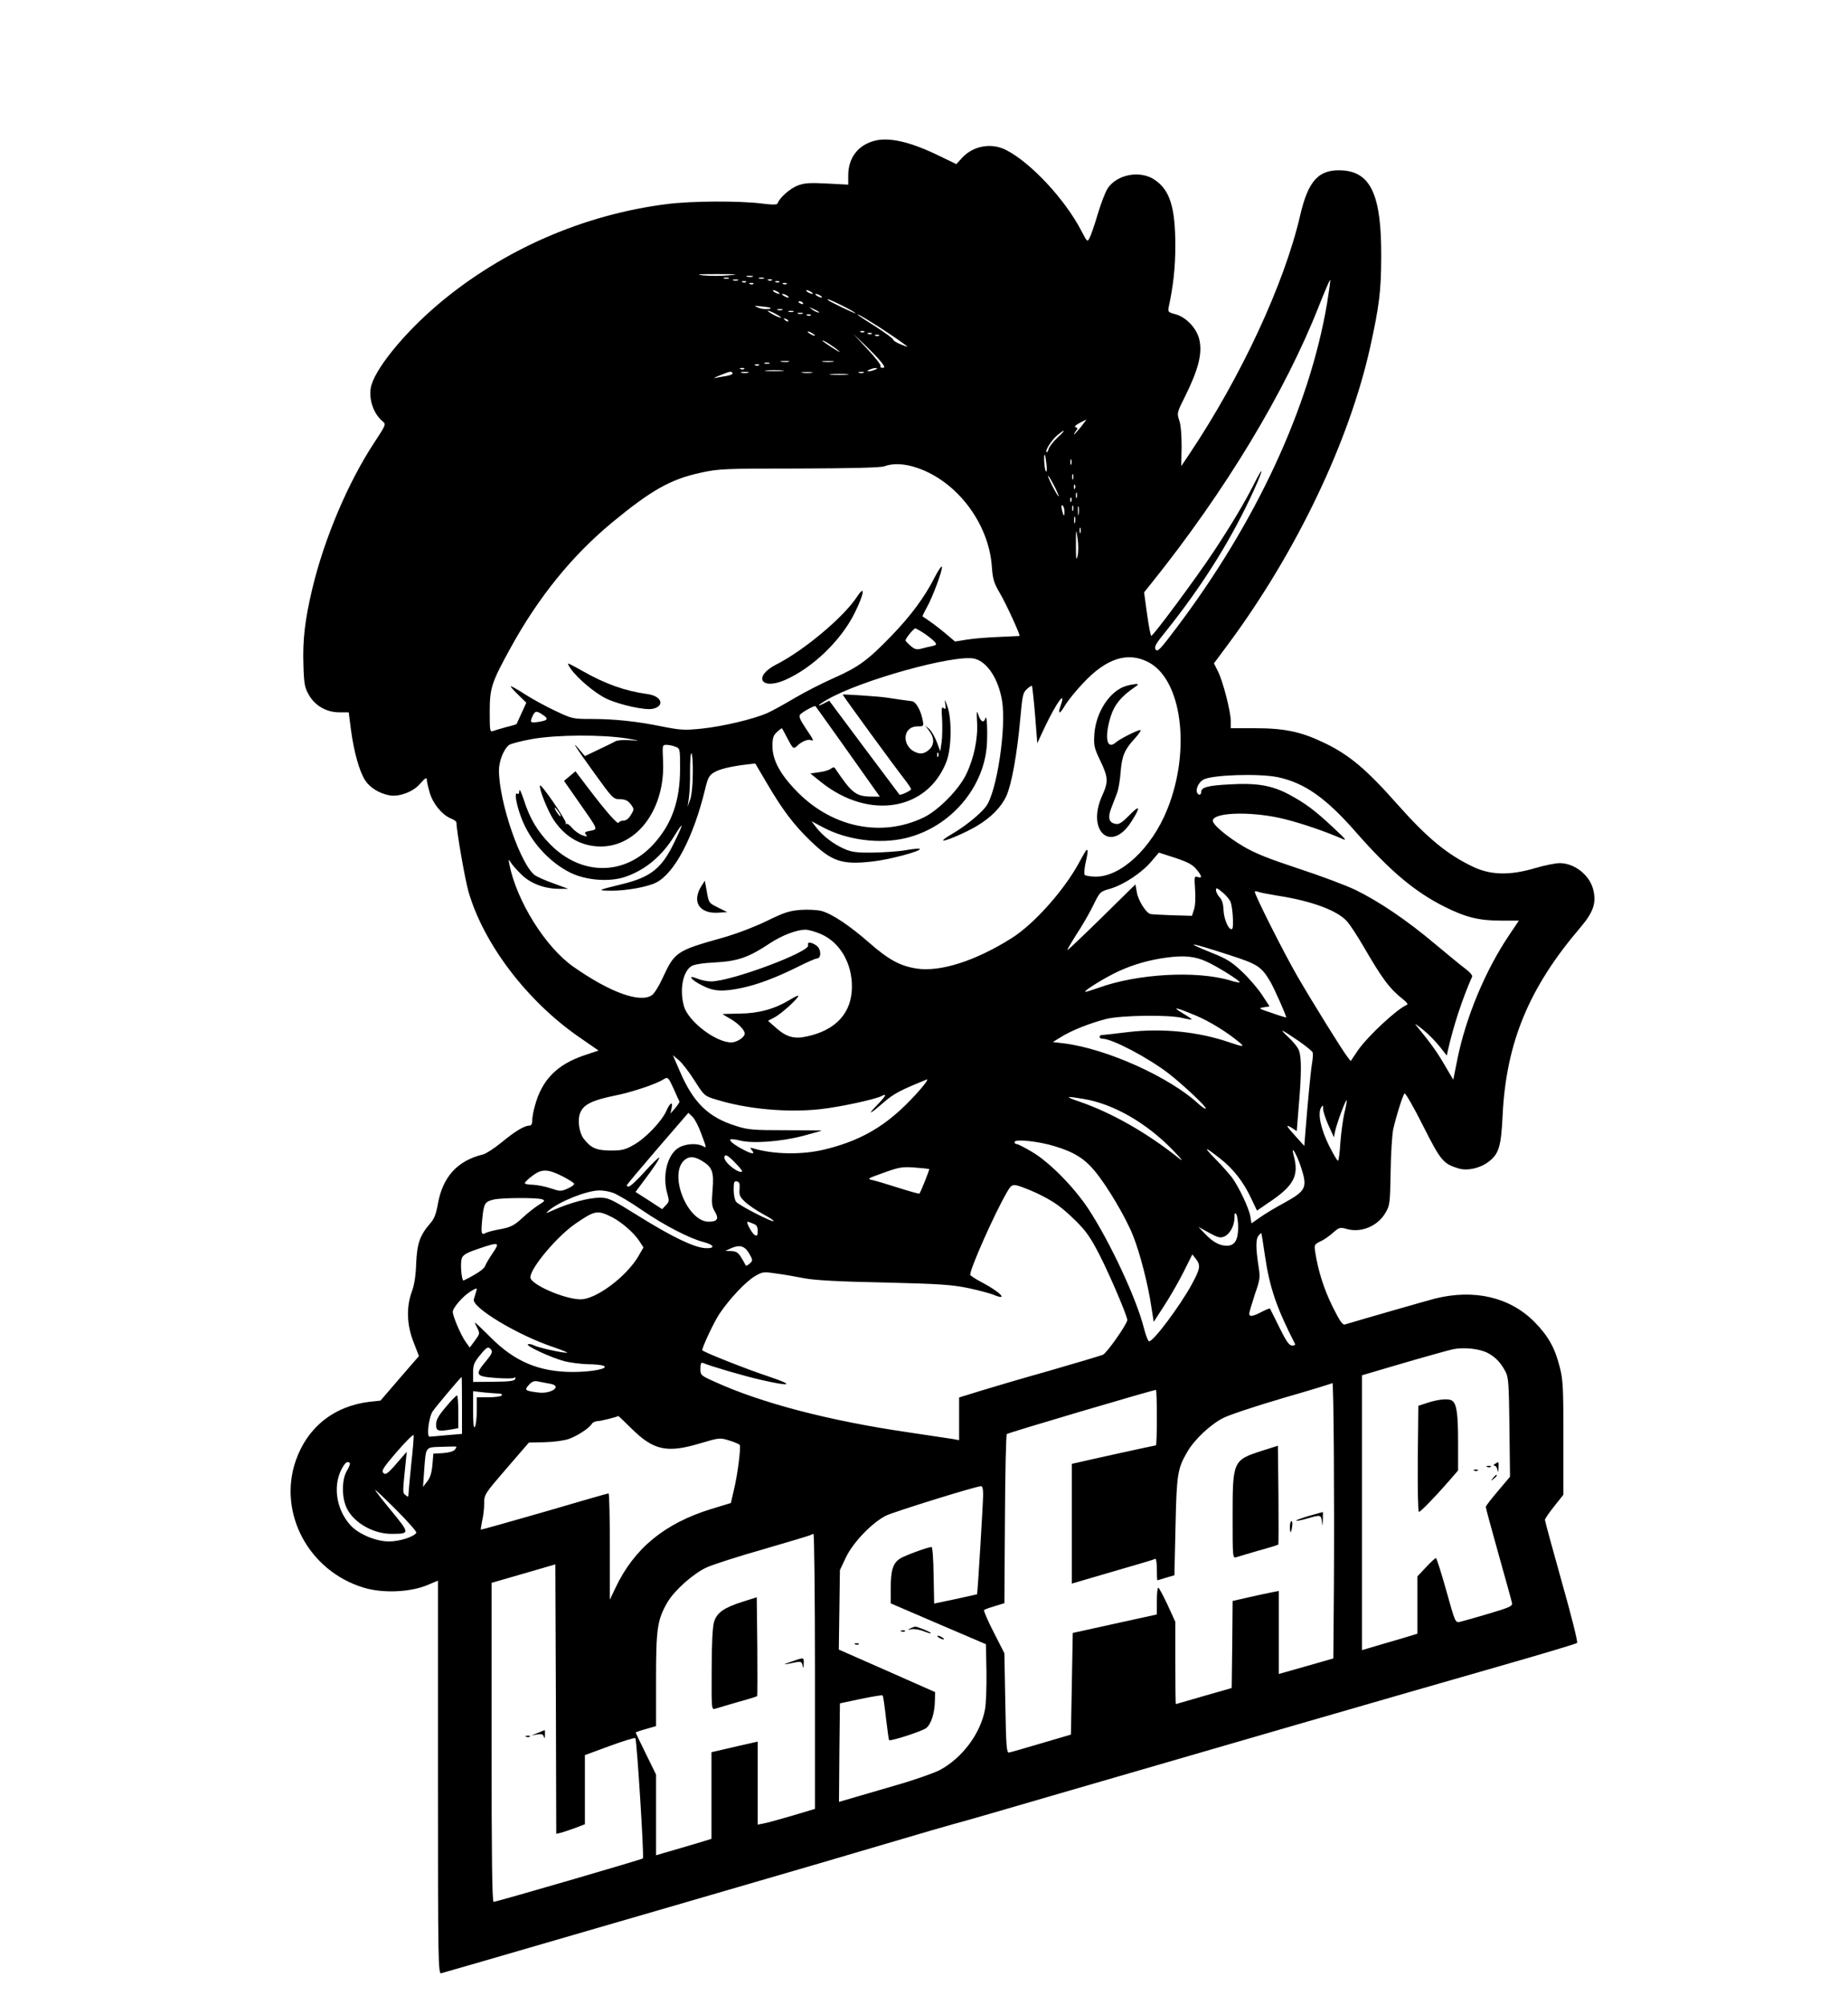 <?xml version="1.0" standalone="no"?>
<!DOCTYPE svg PUBLIC "-//W3C//DTD SVG 20010904//EN"
 "http://www.w3.org/TR/2001/REC-SVG-20010904/DTD/svg10.dtd">
<svg version="1.0" xmlns="http://www.w3.org/2000/svg"
 width="1000pt" height="1085pt" viewBox="0 0 1000 1085"
 preserveAspectRatio="xMidYMid meet">

<g transform="translate(0,1085) scale(0.1,-0.1)"
fill="#000000" stroke="none">
<path d="M4721 10085 c-83 -26 -131 -94 -131 -184 l0 -50 -115 6 c-94 5 -122
3 -159 -11 -41 -16 -98 -66 -108 -96 -2 -8 -25 -9 -88 -1 -120 15 -375 14
-510 -3 -453 -57 -888 -247 -1236 -540 -191 -161 -354 -363 -368 -457 -10 -66
18 -141 65 -179 19 -15 17 -19 -46 -115 -141 -214 -270 -518 -335 -790 -40
-167 -53 -279 -48 -415 3 -103 7 -121 30 -161 34 -58 95 -93 164 -93 l51 0 12
-94 c16 -120 46 -227 77 -274 25 -39 76 -71 131 -81 50 -10 126 18 162 58 33
38 41 42 41 22 0 -7 7 -37 15 -65 18 -61 66 -119 112 -139 18 -7 33 -17 33
-23 0 -44 46 -307 65 -374 82 -283 316 -591 597 -786 l107 -74 -78 -26 c-148
-50 -230 -134 -267 -275 -8 -27 -14 -62 -14 -77 0 -19 -5 -28 -15 -28 -27 0
-77 -30 -151 -91 -39 -32 -84 -61 -100 -65 -140 -34 -219 -122 -245 -270 -9
-51 -19 -78 -40 -102 -57 -65 -72 -109 -77 -217 -2 -67 -10 -118 -24 -155 -30
-83 -27 -179 10 -272 l29 -75 -104 -120 -104 -121 -57 -6 c-195 -23 -339 -138
-402 -320 -97 -283 71 -596 368 -686 101 -31 247 -25 340 12 l62 26 0 -1065
c0 -1009 1 -1064 18 -1059 9 3 105 30 212 61 107 31 371 108 585 170 215 62
602 175 860 250 259 75 607 177 775 227 168 50 321 94 340 99 19 4 289 82 600
173 770 224 1826 530 2340 677 234 67 429 125 434 130 5 4 -31 148 -83 331
-50 178 -91 329 -91 335 0 6 23 39 50 73 l50 63 0 307 c0 273 -2 315 -20 384
-26 104 -63 169 -137 244 -133 134 -326 179 -538 126 -46 -12 -388 -110 -487
-140 -13 -4 -28 18 -68 98 -47 96 -78 195 -93 294 -6 38 -5 41 27 57 19 8 50
30 69 47 34 30 38 31 77 20 77 -21 166 17 207 88 24 41 25 51 28 220 1 97 8
202 14 232 16 71 51 182 61 194 5 4 50 -74 100 -174 97 -192 109 -206 193
-232 48 -14 116 1 163 37 55 42 67 83 75 250 19 393 142 691 421 1017 72 85
88 135 68 210 -22 77 -102 138 -180 138 -23 0 -83 -12 -133 -27 -135 -40 -238
-38 -331 5 -143 67 -251 156 -416 342 -167 189 -262 269 -401 334 -119 57
-211 76 -366 76 l-133 0 0 39 c0 51 -43 218 -70 270 l-21 42 81 109 c367 497
650 1090 764 1600 49 222 60 307 60 490 2 331 -55 458 -209 468 -128 8 -186
-53 -230 -246 -86 -369 -320 -872 -600 -1290 l-43 -64 2 104 c0 64 -4 119 -13
144 -13 39 -12 42 32 130 73 147 95 235 76 310 -15 60 -72 119 -129 134 -38
10 -41 13 -36 38 25 115 36 216 36 332 0 210 -30 303 -113 358 -78 52 -202 29
-253 -47 -13 -20 -37 -83 -54 -140 -17 -58 -37 -115 -44 -128 -12 -24 -13 -23
-45 39 -89 171 -275 370 -408 437 -80 40 -177 22 -237 -43 l-31 -34 -87 42
c-164 81 -285 108 -367 81z m-781 -725 c-41 -4 -101 -3 -135 0 -45 6 -26 7 75
7 115 0 124 -1 60 -7z m133 -7 c-7 -2 -21 -2 -30 0 -10 3 -4 5 12 5 17 0 24
-2 18 -5z m-130 -10 c-7 -2 -19 -2 -25 0 -7 3 -2 5 12 5 14 0 19 -2 13 -5z
m190 0 c-7 -2 -19 -2 -25 0 -7 3 -2 5 12 5 14 0 19 -2 13 -5z m-140 -10 c-7
-2 -19 -2 -25 0 -7 3 -2 5 12 5 14 0 19 -2 13 -5z m184 1 c-3 -3 -12 -4 -19
-1 -8 3 -5 6 6 6 11 1 17 -2 13 -5z m3004 -126 c-96 -564 -383 -1182 -814
-1754 -87 -115 -103 -133 -113 -119 -10 14 -1 31 57 102 186 233 333 464 450
709 71 149 90 215 25 86 -50 -100 -127 -228 -219 -367 -94 -142 -326 -455
-337 -455 -4 0 -14 53 -23 118 l-16 117 40 50 c400 499 723 1035 905 1497 32
81 60 146 62 144 2 -2 -6 -60 -17 -128z m-3144 116 c-3 -3 -12 -4 -19 -1 -8 3
-5 6 6 6 11 1 17 -2 13 -5z m180 0 c-3 -3 -12 -4 -19 -1 -8 3 -5 6 6 6 11 1
17 -2 13 -5z m-140 -10 c-3 -3 -12 -4 -19 -1 -8 3 -5 6 6 6 11 1 17 -2 13 -5z
m180 0 c-3 -3 -12 -4 -19 -1 -8 3 -5 6 6 6 11 1 17 -2 13 -5z m-47 -44 c8 -5
11 -10 5 -10 -5 0 -17 5 -25 10 -8 5 -10 10 -5 10 6 0 17 -5 25 -10z m180 0
c8 -5 11 -10 5 -10 -5 0 -17 5 -25 10 -8 5 -10 10 -5 10 6 0 17 -5 25 -10z
m-130 -20 c8 -5 11 -10 5 -10 -5 0 -17 5 -25 10 -8 5 -10 10 -5 10 6 0 17 -5
25 -10z m180 0 c8 -5 11 -10 5 -10 -5 0 -17 5 -25 10 -8 5 -10 10 -5 10 6 0
17 -5 25 -10z m120 -55 c39 -19 70 -38 70 -40 0 -5 -139 62 -149 71 -13 12 18
0 79 -31z m-215 15 c3 -6 -1 -7 -9 -4 -18 7 -21 14 -7 14 6 0 13 -4 16 -10z
m-177 -25 c12 -10 -41 -10 -64 0 -28 12 -27 12 16 7 25 -2 46 -6 48 -7z m261
-21 c14 -12 -19 -1 -35 12 -18 14 -18 14 6 3 14 -6 27 -13 29 -15z m-196 9
c-7 -2 -19 -2 -25 0 -7 3 -2 5 12 5 14 0 19 -2 13 -5z m-33 -23 c19 -11 31
-19 25 -19 -5 0 -26 8 -45 19 -19 11 -30 19 -25 19 6 0 26 -8 45 -19z m93 13
c-7 -2 -19 -2 -25 0 -7 3 -2 5 12 5 14 0 19 -2 13 -5z m50 -10 c-7 -2 -19 -2
-25 0 -7 3 -2 5 12 5 14 0 19 -2 13 -5z m44 -9 c-3 -3 -12 -4 -19 -1 -8 3 -5
6 6 6 11 1 17 -2 13 -5z m436 -107 c48 -32 87 -61 87 -62 0 -2 -18 4 -39 13
-22 9 -39 21 -38 25 1 4 -41 35 -92 68 -52 33 -97 62 -100 66 -12 14 97 -52
182 -110z m-558 75 c-3 -3 -11 0 -18 7 -9 10 -8 11 6 5 10 -3 15 -9 12 -12z
m145 -78 c0 -2 -9 0 -20 6 -11 6 -20 13 -20 16 0 2 9 0 20 -6 11 -6 20 -13 20
-16z m267 20 c-3 -3 -12 -4 -19 -1 -8 3 -5 6 6 6 11 1 17 -2 13 -5z m40 -10
c-3 -3 -12 -4 -19 -1 -8 3 -5 6 6 6 11 1 17 -2 13 -5z m54 -156 c18 -24 18
-28 4 -28 -9 0 -13 4 -10 10 3 5 -29 47 -72 92 l-77 83 68 -65 c37 -36 76 -77
87 -92z m-14 146 c-3 -3 -12 -4 -19 -1 -8 3 -5 6 6 6 11 1 17 -2 13 -5z m-219
-82 c15 -13 1 -6 -30 14 -32 20 -58 39 -58 41 0 7 58 -29 88 -55z m-270 -59
c-10 -2 -28 -2 -40 0 -13 2 -5 4 17 4 22 1 32 -1 23 -4z m240 0 c-16 -2 -40
-2 -55 0 -16 2 -3 4 27 4 30 0 43 -2 28 -4z m-345 -10 c-7 -2 -19 -2 -25 0 -7
3 -2 5 12 5 14 0 19 -2 13 -5z m-56 -9 c-3 -3 -12 -4 -19 -1 -8 3 -5 6 6 6 11
1 17 -2 13 -5z m-80 -20 c-3 -3 -12 -4 -19 -1 -8 3 -5 6 6 6 11 1 17 -2 13 -5z
m708 -4 c-11 -5 -27 -9 -35 -9 -9 0 -8 4 5 9 11 5 27 9 35 9 9 0 8 -4 -5 -9z
m-502 -7 c-24 -2 -62 -2 -85 0 -24 2 -5 4 42 4 47 0 66 -2 43 -4z m-269 -12
c3 -5 -11 -11 -32 -15 -20 -3 -48 -8 -62 -11 -14 -3 -2 3 25 14 59 23 62 24
69 12z m84 2 c-10 -2 -26 -2 -35 0 -10 3 -2 5 17 5 19 0 27 -2 18 -5z m345 0
c-13 -2 -35 -2 -50 0 -16 2 -5 4 22 4 28 0 40 -2 28 -4z m280 0 c-7 -2 -19 -2
-25 0 -7 3 -2 5 12 5 14 0 19 -2 13 -5z m-90 -10 c-24 -2 -62 -2 -85 0 -24 2
-5 4 42 4 47 0 66 -2 43 -4z m1266 -283 c-18 -22 -34 -40 -37 -40 -2 0 2 7 9
17 12 14 12 17 0 21 -9 3 -2 11 20 23 19 10 35 18 37 19 2 0 -12 -18 -29 -40z
m-126 -57 c-22 -21 -44 -48 -48 -61 -4 -13 -9 -21 -12 -19 -9 9 26 64 57 91
47 39 49 31 3 -11z m-60 -147 c3 -30 1 -43 -4 -35 -8 13 -13 97 -5 88 2 -2 6
-26 9 -53z m134 2 c-3 -7 -5 -2 -5 12 0 14 2 19 5 13 2 -7 2 -19 0 -25z m-835
-19 c215 -72 388 -299 405 -533 5 -70 11 -90 44 -146 33 -56 112 -228 106
-231 -1 0 -49 -2 -107 -5 -58 -2 -136 -8 -174 -14 l-68 -11 -52 44 c-41 34
-82 65 -124 92 -1 1 9 23 23 48 32 56 87 206 82 221 -2 6 -20 -20 -40 -59 -53
-105 -130 -209 -235 -317 -126 -130 -176 -167 -309 -226 -62 -27 -159 -77
-215 -110 -57 -34 -123 -70 -148 -81 -74 -32 -238 -71 -351 -83 -95 -10 -116
-8 -210 10 -139 29 -262 42 -388 42 -102 0 -105 1 -196 44 -52 24 -126 65
-165 90 -40 26 -74 45 -76 43 -2 -2 16 -23 40 -46 l44 -43 -26 -57 c-14 -31
-26 -57 -27 -59 -1 -1 -26 -9 -56 -16 -30 -8 -62 -18 -71 -21 -17 -7 -18 2
-18 104 0 129 10 159 113 346 150 273 331 497 548 677 213 176 318 235 479
270 100 22 127 23 535 23 288 1 440 5 460 12 47 18 110 15 177 -8z m845 -61
c-3 -7 -5 -2 -5 12 0 14 2 19 5 13 2 -7 2 -19 0 -25z m-78 -93 c0 -5 -13 15
-29 45 -16 30 -29 60 -29 65 0 6 13 -15 29 -45 16 -30 29 -59 29 -65z m88 43
c-3 -8 -6 -5 -6 6 -1 11 2 17 5 13 3 -3 4 -12 1 -19z m10 -50 c-3 -7 -5 -2 -5
12 0 14 2 19 5 13 2 -7 2 -19 0 -25z m-30 -20 c-3 -8 -6 -5 -6 6 -1 11 2 17 5
13 3 -3 4 -12 1 -19z m-37 -55 c0 -32 -5 -28 -14 10 -4 19 -3 26 4 22 5 -3 10
-18 10 -32z m47 5 c-3 -7 -5 -2 -5 12 0 14 2 19 5 13 2 -7 2 -19 0 -25z m30
-20 c-2 -13 -4 -5 -4 17 -1 22 1 32 4 23 2 -10 2 -28 0 -40z m-20 -45 c-3 -10
-5 -4 -5 12 0 17 2 24 5 18 2 -7 2 -21 0 -30z m30 -55 c-3 -7 -5 -2 -5 12 0
14 2 19 5 13 2 -7 2 -19 0 -25z m-16 -126 c-7 -29 -9 -17 -9 58 0 91 1 93 9
37 5 -33 5 -74 0 -95z m-827 -421 c23 -16 48 -36 55 -45 11 -13 9 -16 -16 -22
-15 -3 -42 -9 -59 -14 -24 -6 -35 -3 -57 16 -15 13 -27 26 -27 29 0 11 44 65
53 65 4 0 27 -13 51 -29z m1207 -152 c185 -92 235 -478 105 -799 -84 -209
-251 -365 -388 -363 -27 0 -54 5 -58 9 -5 5 -2 36 5 69 8 32 12 61 10 64 -6 6
-6 7 -49 -72 -81 -147 -241 -326 -359 -401 -195 -124 -390 -187 -519 -166 -88
14 -150 48 -253 138 -107 94 -203 158 -259 173 -23 6 -73 9 -114 6 -62 -5 -89
-14 -185 -61 -67 -32 -163 -69 -238 -90 -249 -70 -258 -76 -324 -219 -19 -42
-45 -83 -57 -91 -64 -45 -228 15 -426 154 -151 106 -307 356 -346 555 -5 27
-4 28 7 10 6 -11 32 -41 58 -66 50 -50 128 -79 210 -78 l44 0 -76 28 c-43 15
-88 35 -102 44 -77 50 -197 396 -197 569 0 50 25 113 54 137 9 7 66 22 128 33
133 23 373 24 508 3 76 -13 79 -14 22 -10 -34 3 -70 0 -80 -5 -9 -5 -51 -26
-92 -45 l-75 -36 -27 32 c-53 63 -27 22 76 -121 101 -140 104 -144 141 -144
29 -1 42 -7 58 -27 19 -26 19 -28 1 -58 -12 -20 -26 -31 -40 -31 -12 0 -24 -5
-26 -11 -4 -13 -63 53 -165 187 l-69 91 -31 -26 -31 -26 79 -113 c109 -156
106 -148 63 -157 -29 -5 -33 -9 -24 -20 11 -13 8 -13 -19 -4 -17 6 -42 24 -55
39 -13 16 -27 26 -31 22 -4 -4 -5 -2 -3 5 3 14 -135 216 -140 203 -6 -17 41
-136 74 -186 63 -94 149 -143 254 -144 200 0 350 205 338 462 -4 86 -4 88 18
88 13 0 34 -4 48 -10 26 -9 26 -11 26 -118 0 -176 -45 -302 -146 -412 -158
-170 -390 -168 -558 3 -69 71 -109 138 -142 241 -13 39 -23 61 -24 48 0 -15
-4 -21 -12 -16 -16 10 -4 -60 23 -131 47 -125 149 -239 266 -297 84 -41 209
-51 294 -23 110 37 202 113 271 227 49 80 48 65 -3 -39 -68 -142 -128 -189
-284 -227 -135 -33 -136 -34 -58 -35 79 -1 197 20 244 44 100 52 201 244 264
503 15 63 22 77 49 93 30 18 88 32 177 43 l46 5 63 -107 c84 -143 144 -223
232 -308 119 -116 173 -134 340 -115 92 10 266 57 255 68 -3 3 -38 0 -77 -7
-39 -7 -119 -12 -178 -13 -89 -1 -115 3 -155 21 -59 26 -115 70 -150 115 l-26
34 64 -34 c128 -68 303 -91 444 -58 246 58 433 279 442 520 3 84 -2 153 -9
128 -9 -28 -26 -18 -39 22 -8 24 -9 16 -6 -40 6 -89 -17 -199 -59 -285 -40
-83 -151 -195 -230 -233 -225 -108 -488 -56 -678 133 -95 95 -140 175 -140
252 0 45 4 59 25 78 14 13 26 22 27 19 2 -2 14 -26 28 -52 30 -58 34 -61 52
-44 22 23 59 39 74 33 21 -8 18 -1 -27 65 -28 42 -38 64 -30 72 12 15 80 52
84 46 2 -2 68 -95 148 -207 79 -112 157 -221 172 -243 l28 -39 -38 0 c-91 0
-111 15 -205 154 -4 6 -12 5 -22 -3 -8 -7 -36 -16 -63 -19 l-48 -7 60 -48
c258 -205 573 -153 676 111 28 71 31 231 5 302 -14 39 -15 40 -11 11 4 -27 2
-31 -9 -22 -11 9 -12 -2 -8 -63 2 -41 1 -96 -3 -123 l-7 -48 -19 51 c-11 28
-29 60 -41 70 l-22 19 22 -29 c30 -40 29 -79 -5 -106 -19 -15 -35 -19 -53 -15
-91 23 -94 145 -4 145 32 0 33 1 27 33 -10 53 -36 100 -58 103 -19 2 -93 13
-140 20 -39 6 -235 19 -235 16 0 -5 281 -390 332 -455 21 -27 38 -52 38 -57 0
-8 -59 -35 -63 -29 -2 2 -88 117 -192 256 l-188 252 -29 -15 c-43 -22 -33 -9
15 19 180 106 696 249 801 223 68 -17 128 -108 148 -225 25 -145 -28 -498 -87
-575 -32 -42 -114 -108 -188 -151 -26 -15 -46 -29 -43 -32 7 -7 122 42 182 78
78 47 132 102 160 163 28 62 58 227 75 418 11 123 14 140 35 159 13 12 26 21
28 18 2 -2 10 -73 17 -157 l12 -153 42 90 c64 134 116 203 84 112 -17 -48 -5
-47 24 2 14 24 58 79 98 121 124 133 239 171 350 115z m-3276 -285 c35 -23 31
-31 -16 -39 -49 -8 -53 -5 -38 29 14 30 21 32 54 10z m814 -317 c0 -58 -6
-119 -14 -142 l-14 -40 7 50 c4 28 7 94 6 147 0 53 3 95 8 92 4 -3 8 -51 7
-107z m1328 91 c-3 -8 -6 -5 -6 6 -1 11 2 17 5 13 3 -3 4 -12 1 -19z m1838
-113 c144 -31 259 -111 421 -296 186 -212 320 -324 479 -404 116 -58 187 -76
307 -76 l97 0 -55 -82 c-127 -189 -232 -441 -278 -669 l-22 -110 -47 80 c-40
69 -71 113 -156 217 -9 10 8 -1 38 -25 30 -24 71 -66 92 -93 l38 -48 6 28 c29
130 78 279 131 399 3 6 -12 24 -33 40 -21 15 -96 77 -168 137 -152 128 -300
228 -428 291 -51 25 -190 77 -309 116 -166 55 -237 83 -304 123 -93 56 -168
121 -161 140 14 45 230 47 397 3 90 -23 207 -63 295 -101 36 -16 34 -12 -39
56 -101 95 -150 131 -238 179 -95 51 -177 65 -326 56 -117 -6 -152 -16 -152
-41 0 -18 -16 -20 -23 -2 -7 20 10 55 35 69 46 26 302 34 403 13z m-3890 -191
c9 -15 12 -23 6 -20 -11 7 -35 46 -28 46 3 0 12 -12 22 -26z m3448 -306 c32
-38 34 -52 8 -43 -18 6 -19 2 -14 -68 3 -44 1 -88 -6 -108 l-11 -34 -107 3
c-60 2 -113 5 -119 7 -24 8 -65 74 -72 116 l-8 44 -180 -177 c-100 -98 -184
-178 -187 -178 -4 0 18 37 47 83 30 45 71 116 91 157 37 75 37 76 94 92 73 22
170 86 222 148 l40 47 87 -28 c66 -22 94 -36 115 -61z m186 -178 c11 -27 18
-136 9 -145 -15 -15 -44 46 -47 97 -1 36 -8 60 -22 74 -10 11 -19 28 -19 38 0
15 5 13 34 -11 19 -15 39 -39 45 -53z m254 34 c183 -28 324 -80 376 -139 17
-19 56 -79 87 -132 106 -183 144 -233 219 -292 18 -14 25 -25 18 -28 -49 -18
-211 -168 -265 -246 l-39 -58 -18 23 c-33 44 -188 294 -270 435 -73 126 -231
440 -231 458 0 4 8 4 18 0 9 -4 56 -13 105 -21z m-2470 -208 c102 -45 167
-156 167 -284 0 -142 -87 -237 -246 -270 -67 -15 -110 -2 -165 47 l-43 38 34
18 c35 17 130 103 130 117 0 4 -21 -6 -47 -22 -81 -49 -167 -73 -270 -74 -51
-1 -93 -2 -93 -3 0 0 20 -13 45 -27 41 -24 75 -60 75 -78 0 -20 -43 -48 -73
-48 -84 0 -233 114 -256 196 -25 89 -6 188 41 217 14 9 63 17 131 20 120 7
179 27 294 104 64 42 142 72 190 73 18 0 56 -11 86 -24z m2212 -114 c152 -49
171 -62 220 -145 22 -39 85 -180 85 -192 0 -1 -35 9 -77 24 -72 24 -76 26 -45
31 l32 5 -40 61 c-22 34 -71 91 -108 126 -57 54 -85 71 -163 102 -161 65 -126
60 96 -12z m-130 -33 c56 -24 190 -108 183 -114 -2 -2 -25 2 -50 10 -183 55
-504 37 -715 -40 -37 -13 -69 -23 -71 -21 -6 7 111 79 181 111 82 38 172 63
267 75 88 11 145 6 205 -21z m-53 -294 c73 -31 168 -89 231 -142 35 -28 27
-29 -49 -3 -168 58 -364 78 -549 56 -71 -9 -136 -16 -142 -16 -7 0 -13 -4 -13
-10 0 -5 7 -10 16 -10 52 0 246 -102 359 -189 76 -59 207 -182 200 -189 -3 -3
-20 8 -38 24 -156 146 -501 301 -731 329 l-59 7 44 27 c57 36 159 76 245 98
81 20 341 24 414 5 24 -6 46 -9 48 -8 2 2 -21 18 -50 35 -61 37 -36 32 74 -14z
m555 -137 c39 -27 73 -55 76 -62 3 -6 1 -35 -4 -64 -8 -50 -22 -204 -35 -364
l-6 -78 -48 53 c-51 56 -57 68 -17 43 l24 -16 11 138 c15 171 15 263 1 298 -5
16 -31 48 -57 72 -54 51 -45 48 55 -20z m-3269 -214 c53 -83 54 -84 117 -103
167 -52 388 -72 565 -52 108 12 296 53 331 71 31 17 22 -1 -23 -47 -59 -60
-42 -54 33 12 57 49 90 66 233 124 20 8 -42 -67 -112 -136 -130 -128 -260
-199 -443 -243 -122 -29 -275 -26 -384 7 -17 5 -18 4 -6 -11 19 -22 -1 -21
-47 4 -48 25 -77 48 -70 55 3 3 27 1 53 -6 68 -17 221 -6 339 25 55 15 101 27
102 29 1 1 -86 2 -194 2 -176 0 -204 2 -269 23 -151 47 -232 126 -306 300
l-36 83 32 -27 c18 -15 56 -64 85 -110z m-112 -46 c15 -35 29 -65 31 -68 1 -3
-9 -18 -23 -35 l-26 -30 6 28 c9 41 -8 33 -28 -13 -25 -57 -115 -151 -178
-185 -45 -26 -64 -30 -125 -30 -78 1 -106 14 -146 66 -24 34 -33 101 -17 139
18 44 65 67 181 91 94 18 231 64 269 89 24 15 26 13 56 -52z m2219 -54 c160
-27 337 -128 480 -275 47 -48 62 -68 37 -48 -172 138 -366 249 -542 309 -81
28 -76 31 25 14z m1410 -75 c-8 -35 -18 -108 -22 -161 -3 -54 -9 -98 -13 -98
-5 0 -26 38 -49 83 -44 89 -61 171 -43 203 10 17 11 17 12 -6 0 -14 13 -54 29
-89 l29 -64 7 34 c10 45 57 171 62 166 2 -2 -3 -33 -12 -68z m-3481 -111 c31
-83 31 -81 7 -68 -31 16 -93 12 -129 -10 -62 -38 -90 -153 -60 -252 10 -35 9
-41 -9 -59 l-20 -21 -72 47 -72 46 35 47 c60 79 97 134 93 139 -3 2 -38 -32
-78 -76 -40 -45 -79 -81 -87 -81 -7 0 -12 4 -10 8 2 5 77 94 168 200 l165 191
22 -21 c12 -11 33 -51 47 -90z m1911 -69 c107 -32 163 -67 220 -136 67 -81
166 -248 206 -348 38 -95 82 -267 99 -384 l13 -83 57 88 c32 49 79 131 105
183 l47 94 19 -24 c27 -35 24 -53 -22 -138 -67 -122 -212 -315 -232 -308 -5 1
-18 35 -28 75 -40 157 -183 464 -300 642 -78 118 -211 253 -305 308 -38 23
-76 42 -82 42 -7 0 -12 5 -12 11 0 18 131 4 215 -22z m897 -67 c71 -55 127
-127 168 -215 l32 -67 61 42 c139 92 168 147 137 258 -17 64 18 4 42 -71 33
-104 25 -122 -91 -186 -52 -28 -113 -65 -136 -82 l-43 -30 -6 37 c-7 44 -63
162 -100 212 -15 19 -54 64 -89 99 -68 70 -62 71 25 3z m-2623 -24 c23 -23 39
-44 37 -46 -16 -15 -96 47 -96 74 0 24 18 15 59 -28z m-182 12 c57 -34 67 -59
59 -156 -6 -75 -5 -90 12 -119 24 -39 14 -55 -33 -55 -114 0 -216 249 -135
330 25 25 56 25 97 0z m1231 -45 c3 -3 -46 -126 -53 -133 -2 -2 -52 12 -112
31 -59 19 -123 38 -141 42 -32 7 -29 8 60 40 83 30 101 33 168 28 41 -3 76 -7
78 -8z m-1979 -42 c30 -16 56 -32 58 -38 1 -5 -15 -17 -36 -26 -36 -16 -42
-15 -92 2 -30 10 -73 18 -96 19 -24 0 -43 4 -43 9 0 5 19 23 43 41 50 37 82
36 166 -7z m953 -66 c-3 -32 1 -43 30 -70 19 -18 63 -47 97 -66 34 -18 60 -35
57 -38 -7 -7 -189 86 -203 105 -7 9 -13 38 -13 65 0 41 3 48 17 45 14 -3 17
-11 15 -41z m1605 -21 c96 -46 135 -74 216 -153 54 -54 79 -89 128 -185 57
-112 149 -328 149 -350 0 -21 -111 -179 -132 -188 -13 -5 -142 -44 -288 -86
-146 -41 -316 -91 -377 -110 l-113 -35 0 -116 0 -115 -32 6 c-18 3 -126 19
-240 36 -432 63 -800 159 -1055 276 -71 32 -73 34 -73 69 0 25 4 35 13 31 46
-19 227 -72 316 -92 166 -38 183 -29 36 20 -115 38 -355 133 -355 141 0 17 64
153 92 195 54 81 144 177 193 205 40 24 46 25 113 15 40 -5 109 -17 154 -26
59 -11 185 -18 433 -23 300 -7 365 -12 454 -30 57 -12 120 -29 139 -37 82 -34
34 16 -65 68 -35 18 -63 37 -63 41 0 35 133 334 198 445 23 40 28 43 56 38 17
-4 63 -22 103 -40z m-2289 0 c22 -8 92 -49 154 -92 124 -85 260 -155 338 -175
57 -15 61 -35 6 -32 -61 4 -177 60 -353 169 -154 96 -170 104 -217 104 -58 0
-160 -27 -244 -64 -51 -23 -54 -24 -32 -5 58 49 204 107 271 108 20 1 55 -5
77 -13z m-384 -35 c17 -6 14 -10 -20 -31 -21 -13 -61 -45 -89 -71 -42 -39 -60
-48 -115 -59 -36 -6 -73 -16 -82 -21 -24 -13 -26 -3 -18 79 8 81 14 91 62 102
42 10 237 11 262 1z m379 -97 c50 -26 116 -83 144 -125 l25 -38 -27 -47 c-65
-111 -229 -234 -313 -234 -87 0 -272 81 -272 119 0 50 144 222 245 291 105 72
118 74 198 34z m3387 -54 c0 -69 -19 -100 -61 -100 -40 0 -76 20 -119 65 l-35
37 56 -31 c47 -26 61 -30 82 -22 31 12 57 58 57 103 0 25 3 29 10 18 5 -8 10
-40 10 -70z m-2626 20 c20 -7 26 -16 26 -40 0 -26 -3 -29 -16 -22 -15 8 -49
72 -39 72 2 0 15 -4 29 -10z m2770 -168 c26 -179 63 -286 164 -484 2 -5 -5 -8
-16 -8 -16 0 -32 23 -69 98 -26 53 -49 99 -51 102 -2 2 -22 -6 -45 -18 -48
-25 -67 -28 -67 -9 0 7 14 53 30 103 29 83 30 93 20 154 -15 97 -15 147 0 164
7 9 14 15 15 14 2 -2 10 -54 19 -116z m-4178 8 c-19 -28 -38 -60 -41 -70 -5
-16 -50 -46 -116 -78 -11 -5 -20 95 -10 120 7 19 26 30 88 51 115 39 120 37
79 -23z m1388 -2 c20 -36 21 -38 2 -55 -10 -10 -20 -13 -22 -8 -2 6 -13 25
-24 43 -15 25 -27 32 -52 33 l-33 1 30 14 c47 21 74 14 99 -28z m-1478 -208
c-3 -11 -9 -29 -12 -40 -12 -44 239 -195 432 -259 49 -17 81 -30 72 -30 -27
-1 -157 28 -179 40 -11 6 -25 8 -32 6 -17 -7 128 -74 198 -92 32 -8 89 -15
125 -16 36 0 74 -4 85 -8 35 -15 -60 -34 -165 -34 -182 0 -316 56 -447 189
-46 46 -83 81 -83 78 0 -3 6 -17 14 -32 13 -26 12 -30 -14 -65 l-28 -38 -23
32 c-26 37 -68 136 -69 161 0 22 55 85 95 110 37 22 38 22 31 -2z m82 -313 c9
-10 2 -25 -28 -61 -62 -74 -57 -83 49 -91 49 -4 95 -4 102 0 7 5 10 3 7 -6 -4
-11 -31 -14 -116 -15 l-112 -1 0 49 c0 42 5 56 36 94 39 48 46 51 62 31z
m5390 -16 c43 -22 72 -52 98 -101 17 -31 19 -64 22 -303 l3 -267 -65 -77 c-36
-42 -66 -81 -66 -86 0 -6 31 -121 69 -256 38 -135 71 -254 73 -265 3 -16 -16
-24 -127 -57 -71 -21 -141 -41 -155 -44 -25 -5 -26 -3 -74 170 -27 96 -52 175
-56 175 -4 0 -28 -22 -54 -50 l-46 -49 0 -155 0 -155 -72 -22 c-40 -12 -108
-32 -150 -44 l-78 -23 0 744 0 743 68 20 c37 11 138 41 225 66 87 25 177 50
200 55 58 12 141 3 185 -19z m-5548 -285 l0 -154 -82 -7 c-46 -4 -87 -8 -93
-8 -18 -3 -5 107 17 138 22 31 151 184 156 185 1 0 2 -69 2 -154z m478 117
c68 -12 4 -57 -67 -47 -71 9 -75 13 -49 41 18 20 29 23 53 18 16 -3 45 -9 63
-12z m4240 -1109 l-3 -377 -147 -42 -148 -42 0 224 0 225 -37 -7 c-21 -4 -77
-16 -125 -27 l-88 -20 -2 -235 -3 -236 -150 -43 c-82 -24 -151 -44 -152 -44
-2 0 -3 100 -3 223 l0 222 -42 92 c-24 51 -46 92 -50 93 -5 0 -8 -33 -8 -72
l0 -73 -228 -50 -227 -50 -5 -275 -5 -275 -160 -47 c-88 -26 -167 -49 -175
-50 -13 -3 -16 34 -20 267 l-5 270 -58 114 c-32 62 -55 116 -52 120 3 3 30 13
58 21 l52 16 3 454 c1 250 6 457 10 461 6 7 792 239 807 239 3 0 5 -67 5 -150
0 -82 -2 -150 -5 -150 -5 0 -374 -81 -432 -95 l-23 -5 0 -324 0 -324 222 65
c122 35 226 66 230 69 4 3 8 -22 8 -55 0 -34 1 -61 3 -61 1 0 22 6 47 14 l45
13 6 264 c6 283 11 314 64 404 37 65 123 146 192 182 32 17 177 65 323 108
146 42 267 79 270 82 7 6 11 -634 8 -1113z m-4516 1056 c11 0 16 -4 13 -10 -3
-5 -35 -10 -71 -10 l-64 0 0 -72 c0 -40 -5 -80 -10 -88 -7 -10 -10 18 -10 89
l0 104 61 -7 c34 -3 71 -6 81 -6z m714 -188 c120 -119 192 -135 370 -82 108
32 109 32 161 16 29 -9 54 -20 56 -24 7 -12 -12 -163 -31 -240 l-17 -74 -105
-32 c-254 -78 -419 -214 -520 -428 l-30 -63 0 288 c0 158 -3 287 -7 287 -5 0
-161 -45 -348 -100 -187 -54 -341 -97 -343 -96 -1 2 2 23 7 47 6 24 11 67 11
94 0 49 2 52 121 190 l121 140 87 2 c47 1 106 9 130 18 45 16 110 58 124 82 4
7 18 13 30 14 18 0 108 23 113 28 1 0 33 -30 70 -67z m-1191 -197 c-8 -81 -15
-154 -15 -163 0 -12 -3 -12 -16 -1 -16 13 -16 10 2 184 l5 50 -22 -25 c-81
-95 -91 -103 -105 -89 -11 12 1 30 74 115 48 55 88 95 90 89 2 -7 -4 -79 -13
-160z m236 81 c-8 -9 -34 -16 -64 -18 l-52 -3 -5 -60 c-4 -43 -12 -70 -28 -90
l-23 -30 6 85 c10 136 5 129 93 132 43 2 79 2 81 1 2 -2 -2 -9 -8 -17z m-568
-72 c3 -3 -4 -22 -16 -42 -25 -42 -29 -124 -8 -184 29 -87 145 -159 254 -157
95 1 95 2 -4 123 -49 59 -89 111 -89 115 0 3 52 -46 114 -108 63 -63 112 -119
109 -124 -13 -22 -91 -47 -148 -47 -70 0 -163 39 -207 86 -83 90 -100 229 -40
322 14 22 24 27 35 16z m3427 -168 c0 -46 -30 -540 -33 -542 -1 0 -54 -12
-117 -26 l-115 -24 -3 153 c-1 84 -6 153 -11 153 -19 0 -139 -44 -168 -61 -41
-25 -53 -63 -53 -163 l0 -81 258 -111 257 -110 3 -148 c1 -82 -2 -174 -8 -205
-24 -130 -123 -263 -245 -328 -33 -17 -141 -55 -240 -83 -99 -29 -208 -61
-243 -71 l-62 -18 2 266 3 267 113 24 c63 13 116 22 118 19 3 -2 11 -57 18
-121 8 -65 15 -119 17 -121 8 -7 175 47 199 64 28 20 48 81 49 151 l1 45 -260
115 -261 115 3 215 3 215 32 68 c39 82 142 189 218 227 44 21 480 157 513 159
8 1 12 -14 12 -43z m-910 -960 l0 -743 -124 -37 c-68 -20 -137 -39 -155 -42
l-31 -6 0 224 0 225 -102 -23 c-57 -13 -113 -26 -125 -29 l-23 -5 0 -235 0
-234 -82 -25 c-46 -14 -113 -33 -150 -44 l-68 -20 0 219 0 218 -55 112 c-30
61 -55 113 -55 115 0 2 25 11 55 19 l55 16 0 254 c0 276 7 322 63 418 38 64
142 156 212 187 33 15 172 60 310 99 137 40 252 74 254 77 2 2 8 4 13 4 4 0 8
-335 8 -744z m-1375 -872 c14 4 49 15 78 26 l52 20 0 187 0 187 133 49 c73 27
136 46 140 43 8 -8 48 -643 41 -651 -7 -6 -793 -235 -808 -235 -8 0 -11 244
-11 863 l0 863 173 50 172 50 3 -729 2 -729 25 6z"/>
<path d="M4636 7619 c-73 -110 -286 -288 -433 -363 -128 -64 -89 -142 43 -86
150 65 307 216 380 366 52 105 57 155 10 83z"/>
<path d="M3088 7232 c40 -56 134 -134 195 -163 72 -33 208 -63 249 -54 68 15
49 70 -30 80 -122 17 -225 54 -349 124 -40 23 -75 41 -78 41 -4 0 2 -12 13
-28z"/>
<path d="M6095 7139 c-88 -25 -164 -140 -173 -259 -4 -64 -2 -75 32 -146 43
-90 44 -114 11 -187 -88 -192 46 -315 156 -144 53 82 49 97 -10 36 -36 -37
-55 -50 -71 -47 -39 5 -47 32 -27 85 10 27 25 64 32 83 7 19 16 70 19 113 7
88 21 121 78 183 22 24 35 44 28 44 -16 0 -110 -48 -131 -66 -50 -45 -64 25
-29 139 20 64 57 109 130 159 22 15 23 17 5 17 -11 -1 -34 -5 -50 -10z"/>
<path d="M3798 6060 c-57 -87 -16 -155 90 -148 l47 3 -50 25 c-49 24 -50 26
-60 85 l-11 60 -16 -25z"/>
<path d="M4373 5736 c14 -35 -417 -196 -526 -196 -21 0 -54 7 -73 15 -57 24
-37 -6 26 -37 62 -32 110 -35 215 -13 88 19 185 56 300 113 50 25 97 46 105
46 26 1 24 52 -2 70 -28 20 -52 21 -45 2z"/>
<path d="M7730 3262 l-55 -18 -3 -287 c-1 -158 1 -287 6 -287 9 0 85 78 160
164 l52 60 0 157 c0 152 -8 205 -33 221 -19 12 -68 8 -127 -10z"/>
<path d="M8090 2930 c-9 -6 -10 -10 -3 -10 6 0 14 -10 16 -22 3 -17 5 -14 6
10 1 36 2 35 -19 22z"/>
<path d="M8048 2913 c7 -3 16 -2 19 1 4 3 -2 6 -13 5 -11 0 -14 -3 -6 -6z"/>
<path d="M7978 2893 c7 -3 16 -2 19 1 4 3 -2 6 -13 5 -11 0 -14 -3 -6 -6z"/>
<path d="M8079 2853 c-13 -16 -12 -17 4 -4 16 13 21 21 13 21 -2 0 -10 -8 -17
-17z"/>
<path d="M2413 3238 c-41 -48 -53 -70 -53 -95 0 -36 8 -39 83 -27 l37 7 0 88
c0 49 -3 89 -7 89 -5 0 -32 -28 -60 -62z"/>
<path d="M6827 3000 c-155 -50 -157 -55 -157 -355 0 -226 0 -226 21 -220 12 4
66 20 121 36 56 15 102 30 105 32 2 2 2 124 1 270 l-3 265 -88 -28z"/>
<path d="M7082 2648 c-40 -12 -70 -23 -68 -25 3 -3 29 2 59 11 73 21 75 21 80
-16 3 -29 4 -27 5 10 1 23 1 42 0 41 -2 0 -36 -10 -76 -21z"/>
<path d="M6980 2590 c0 -16 2 -30 4 -30 2 0 6 14 8 30 3 17 1 30 -4 30 -4 0
-8 -13 -8 -30z"/>
<path d="M4925 2039 c-17 -8 -15 -8 7 -4 15 3 44 -2 64 -10 21 -8 39 -14 41
-11 4 4 -73 36 -85 35 -4 0 -16 -5 -27 -10z"/>
<path d="M4878 2023 c7 -3 16 -2 19 1 4 3 -2 6 -13 5 -11 0 -14 -3 -6 -6z"/>
<path d="M5080 1990 c8 -5 20 -10 25 -10 6 0 3 5 -5 10 -8 5 -19 10 -25 10 -5
0 -3 -5 5 -10z"/>
<path d="M4628 1953 c7 -3 16 -2 19 1 4 3 -2 6 -13 5 -11 0 -14 -3 -6 -6z"/>
<path d="M4019 2184 c-101 -32 -140 -59 -155 -109 -8 -25 -13 -120 -13 -258
-1 -218 -1 -218 20 -212 12 4 66 20 121 36 56 15 102 30 105 32 2 2 2 123 1
270 l-3 265 -76 -24z"/>
<path d="M4280 1859 c-51 -17 -46 -18 30 -2 24 4 29 1 33 -18 3 -19 5 -17 6 9
1 37 4 36 -69 11z"/>
<path d="M2910 1474 l-35 -14 32 6 c25 4 32 1 36 -13 3 -12 5 -9 6 10 0 15 0
27 -1 26 -2 0 -19 -7 -38 -15z"/>
<path d="M2848 1453 c7 -3 16 -2 19 1 4 3 -2 6 -13 5 -11 0 -14 -3 -6 -6z"/>
</g>
</svg>
